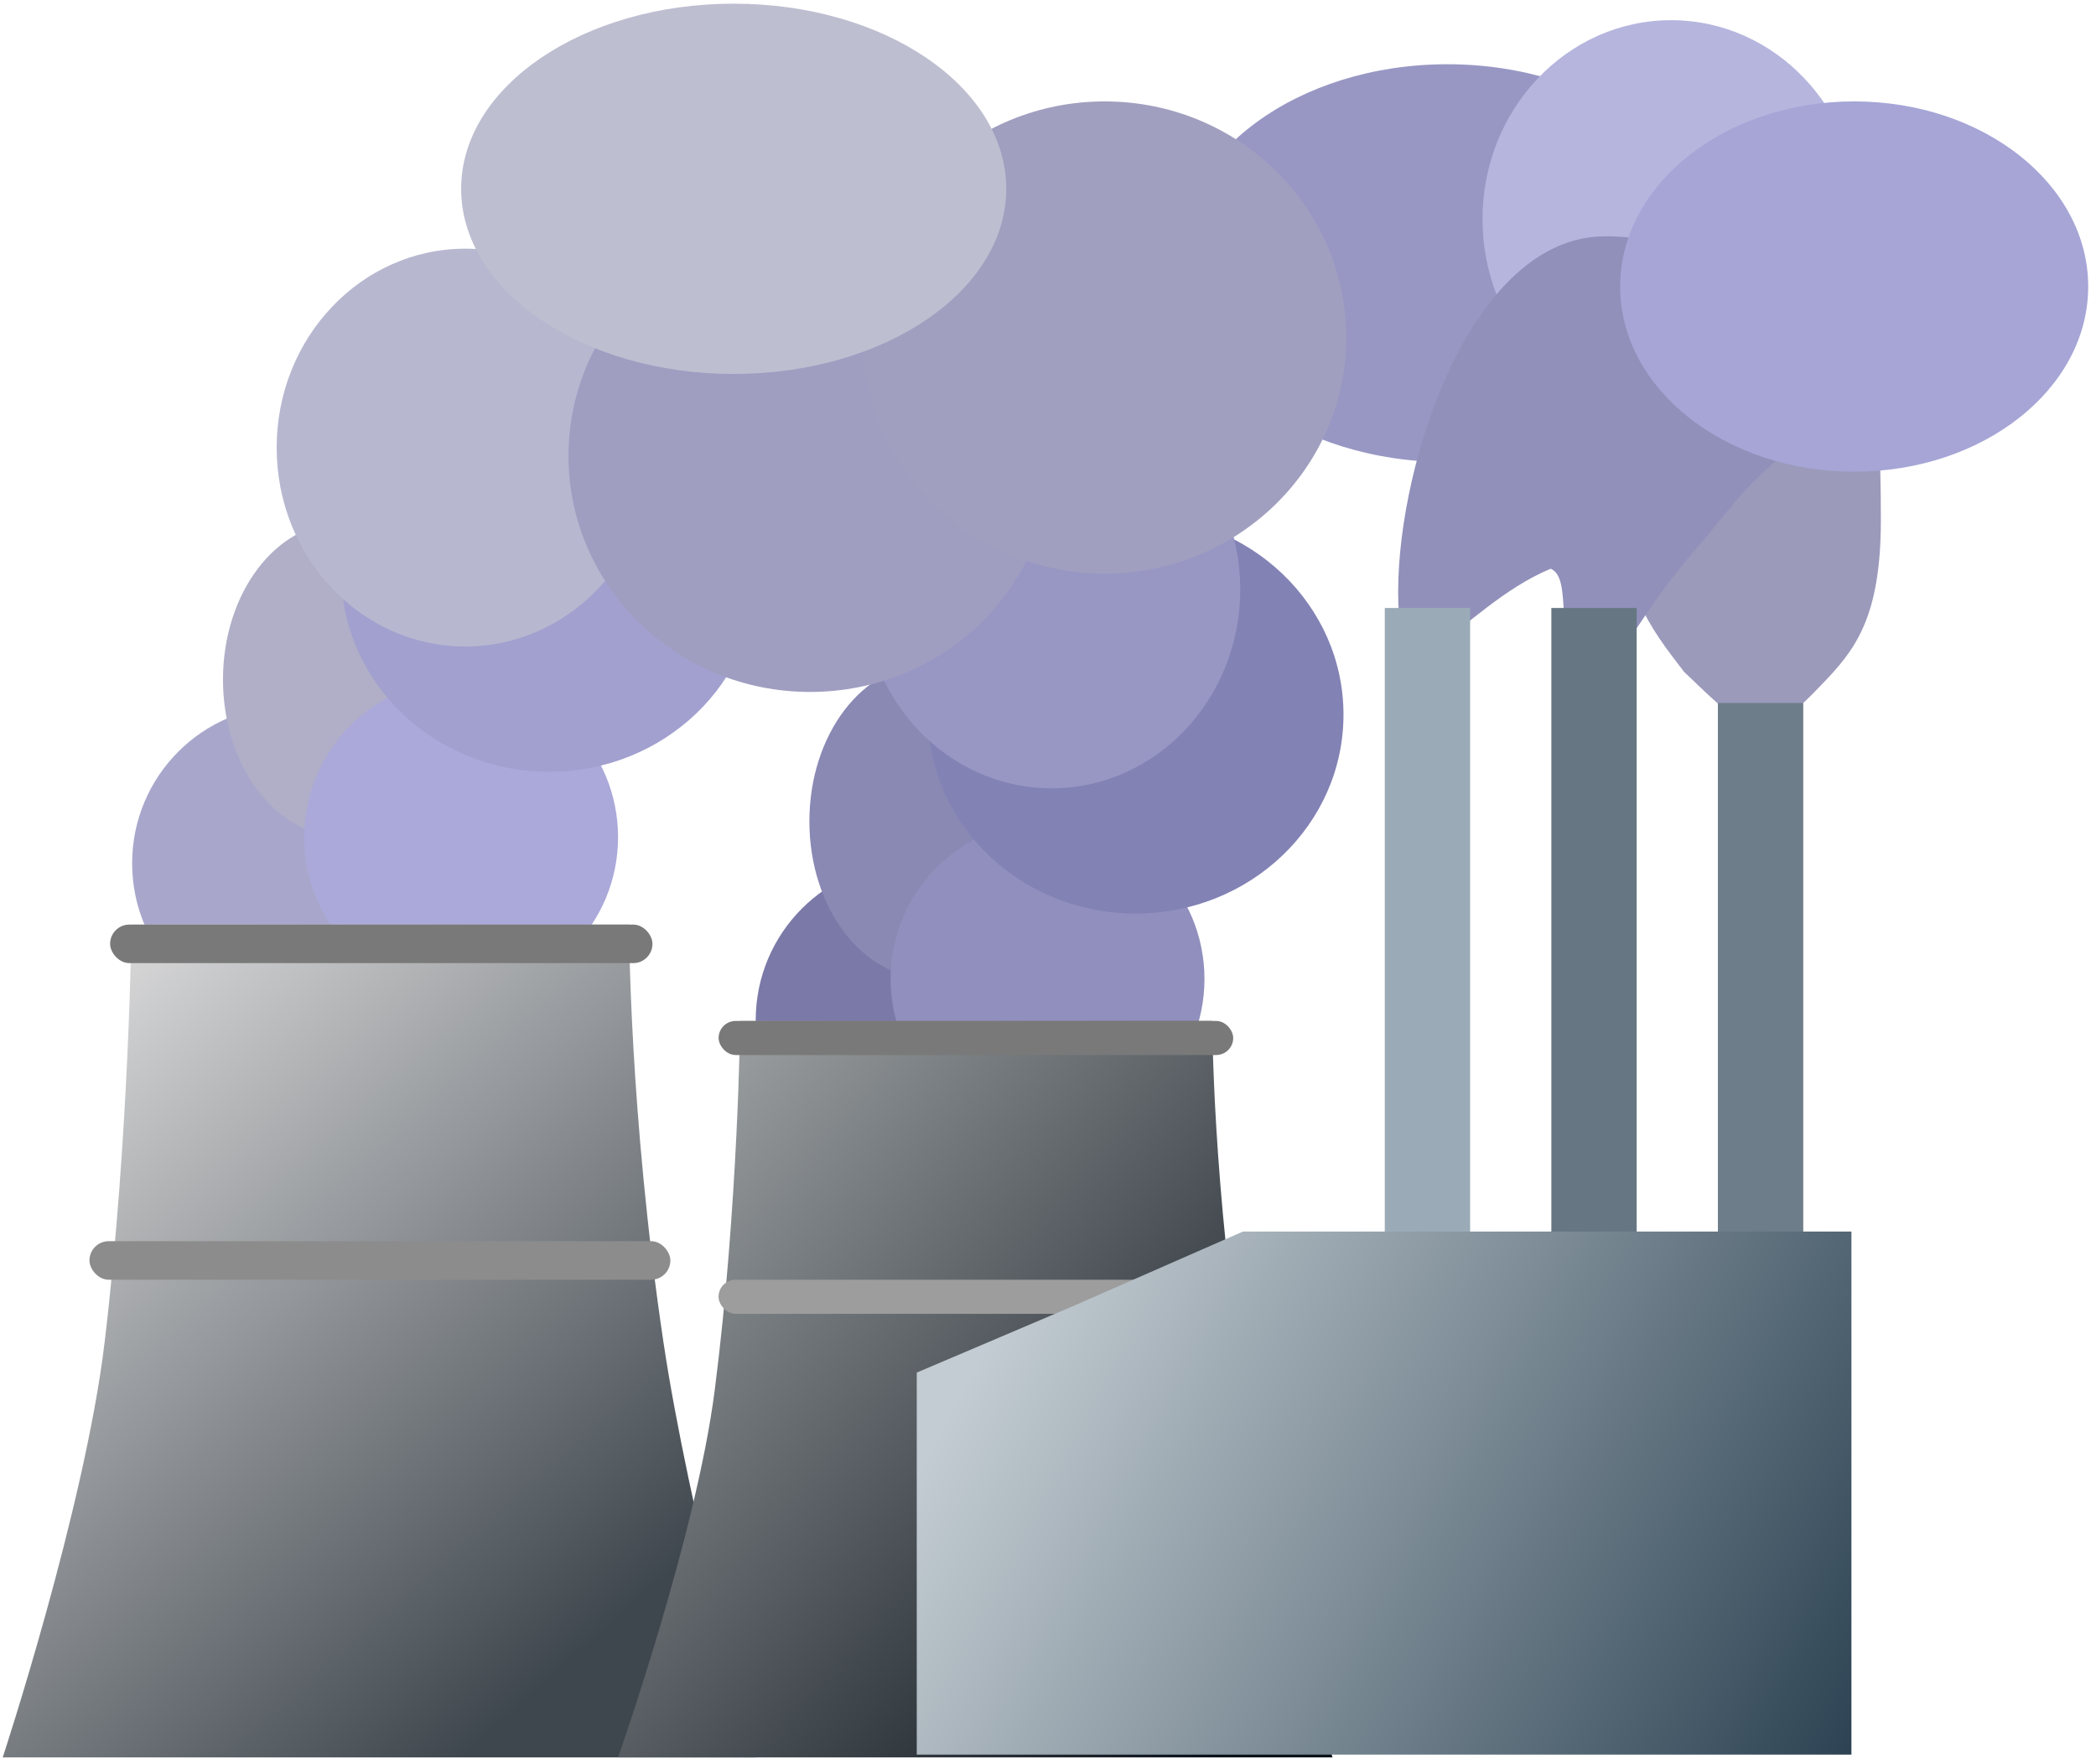 <svg width="221" height="186" viewBox="0 0 221 186" fill="none" xmlns="http://www.w3.org/2000/svg">
<ellipse cx="30.478" cy="91.027" rx="16.546" ry="16.619" fill="#A8A7CB"/>
<ellipse cx="36.066" cy="71.651" rx="12.555" ry="16.546" fill="#B0AFC7"/>
<ellipse cx="48.621" cy="88.27" rx="16.546" ry="16.619" fill="#AAA9D9"/>
<ellipse cx="57.91" cy="60.403" rx="21.916" ry="20.973" fill="#A1A0CF"/>
<ellipse cx="49.056" cy="47.195" rx="19.884" ry="20.973" fill="#B7B7D0"/>
<ellipse cx="96.227" cy="107.573" rx="16.546" ry="16.619" fill="#7A79A7"/>
<ellipse cx="97.896" cy="86.6" rx="12.555" ry="16.546" fill="#8A89B4"/>
<ellipse cx="110.451" cy="103.219" rx="16.546" ry="16.619" fill="#908FBD"/>
<ellipse cx="119.74" cy="75.352" rx="21.916" ry="20.973" fill="#8382B5"/>
<ellipse cx="110.886" cy="62.144" rx="19.884" ry="20.973" fill="#9897C4"/>
<ellipse cx="152.614" cy="27.746" rx="28.52" ry="20.973" fill="#9897C4"/>
<ellipse cx="176.199" cy="23.102" rx="19.884" ry="20.973" fill="#B6B5DE"/>
<ellipse cx="85.414" cy="48.066" rx="25.472" ry="24.892" fill="#9F9EC1"/>
<ellipse cx="116.474" cy="35.584" rx="25.472" ry="24.892" fill="#A09FBF"/>
<path d="M198.317 54.815C198.317 65.168 195.562 68.557 192.165 72.086C190.609 73.703 189.372 75.035 185.561 77.747C180.844 74.191 179.537 72.667 177.578 70.853C173.877 66.063 170.829 62.037 170.829 52.71C170.829 38.963 178.488 27.819 187.936 27.819C197.384 27.819 198.317 41.068 198.317 54.815Z" fill="#9B9ABB"/>
<path d="M190.205 45.743C184.617 51.259 185.996 49.039 179.537 57.064C171.627 65.918 172.153 69.359 168.071 69.401C163.129 69.453 166.184 61.056 163.499 59.967C153.702 64.031 147.421 76.109 147.421 62.362C147.421 48.615 155.196 24.916 169.264 24.916C183.332 24.916 197.753 36.89 190.205 45.743Z" fill="#9190BA"/>
<ellipse cx="77.359" cy="19.908" rx="28.738" ry="19.521" fill="#BEBED1"/>
<ellipse cx="195.503" cy="30.213" rx="24.674" ry="19.521" fill="#A6A5D6"/>
<path d="M13.86 97.486H66.328C66.328 97.486 66.328 117.225 69.956 141.536C72.599 159.243 79.681 185.296 79.681 185.296H0.289C0.289 185.296 8.941 159.008 11.029 141.536C13.658 119.547 13.86 97.486 13.86 97.486Z" fill="url(#paint0_linear_8_46)"/>
<rect x="11.61" y="97.486" width="57.185" height="4.064" rx="2.032" fill="#797979"/>
<rect x="9.433" y="130.868" width="61.249" height="4.064" rx="2.032" fill="#8C8C8C"/>
<path d="M78.043 107.646H127.825C127.825 107.646 127.825 125.101 131.268 146.599C133.776 162.258 140.495 185.296 140.495 185.296H65.167C65.167 185.296 73.376 162.05 75.357 146.599C77.851 127.155 78.043 107.646 78.043 107.646Z" fill="url(#paint1_linear_8_46)"/>
<rect x="75.77" y="107.646" width="54.258" height="3.594" rx="1.797" fill="#797979"/>
<rect x="75.762" y="134.932" width="54.258" height="3.594" rx="1.797" fill="#9D9D9D"/>
<rect x="146.01" y="64.104" width="8.999" height="80.988" fill="#9AABB7"/>
<rect x="163.572" y="64.104" width="8.999" height="80.988" fill="#667783"/>
<rect x="181.134" y="74.118" width="8.999" height="80.988" fill="#6D7D89"/>
<path d="M112.939 137.801L131.059 129.852L195.213 129.852V185.006H96.662V144.722L112.939 137.801Z" fill="url(#paint2_linear_8_46)"/>
<defs>
<linearGradient id="paint0_linear_8_46" x1="7.836" y1="107.21" x2="64.731" y2="171.145" gradientUnits="userSpaceOnUse">
<stop stop-color="#D4D4D5"/>
<stop offset="1" stop-color="#3F474E"/>
</linearGradient>
<linearGradient id="paint1_linear_8_46" x1="55.389" y1="124.01" x2="130.247" y2="190.479" gradientUnits="userSpaceOnUse">
<stop offset="0.027" stop-color="#A0A4A6"/>
<stop offset="0.952" stop-color="#0A121A"/>
</linearGradient>
<linearGradient id="paint2_linear_8_46" x1="106.242" y1="137.4" x2="195.213" y2="185.006" gradientUnits="userSpaceOnUse">
<stop stop-color="#C3CCD2"/>
<stop offset="1" stop-color="#2D4353"/>
</linearGradient>
</defs>
</svg>
